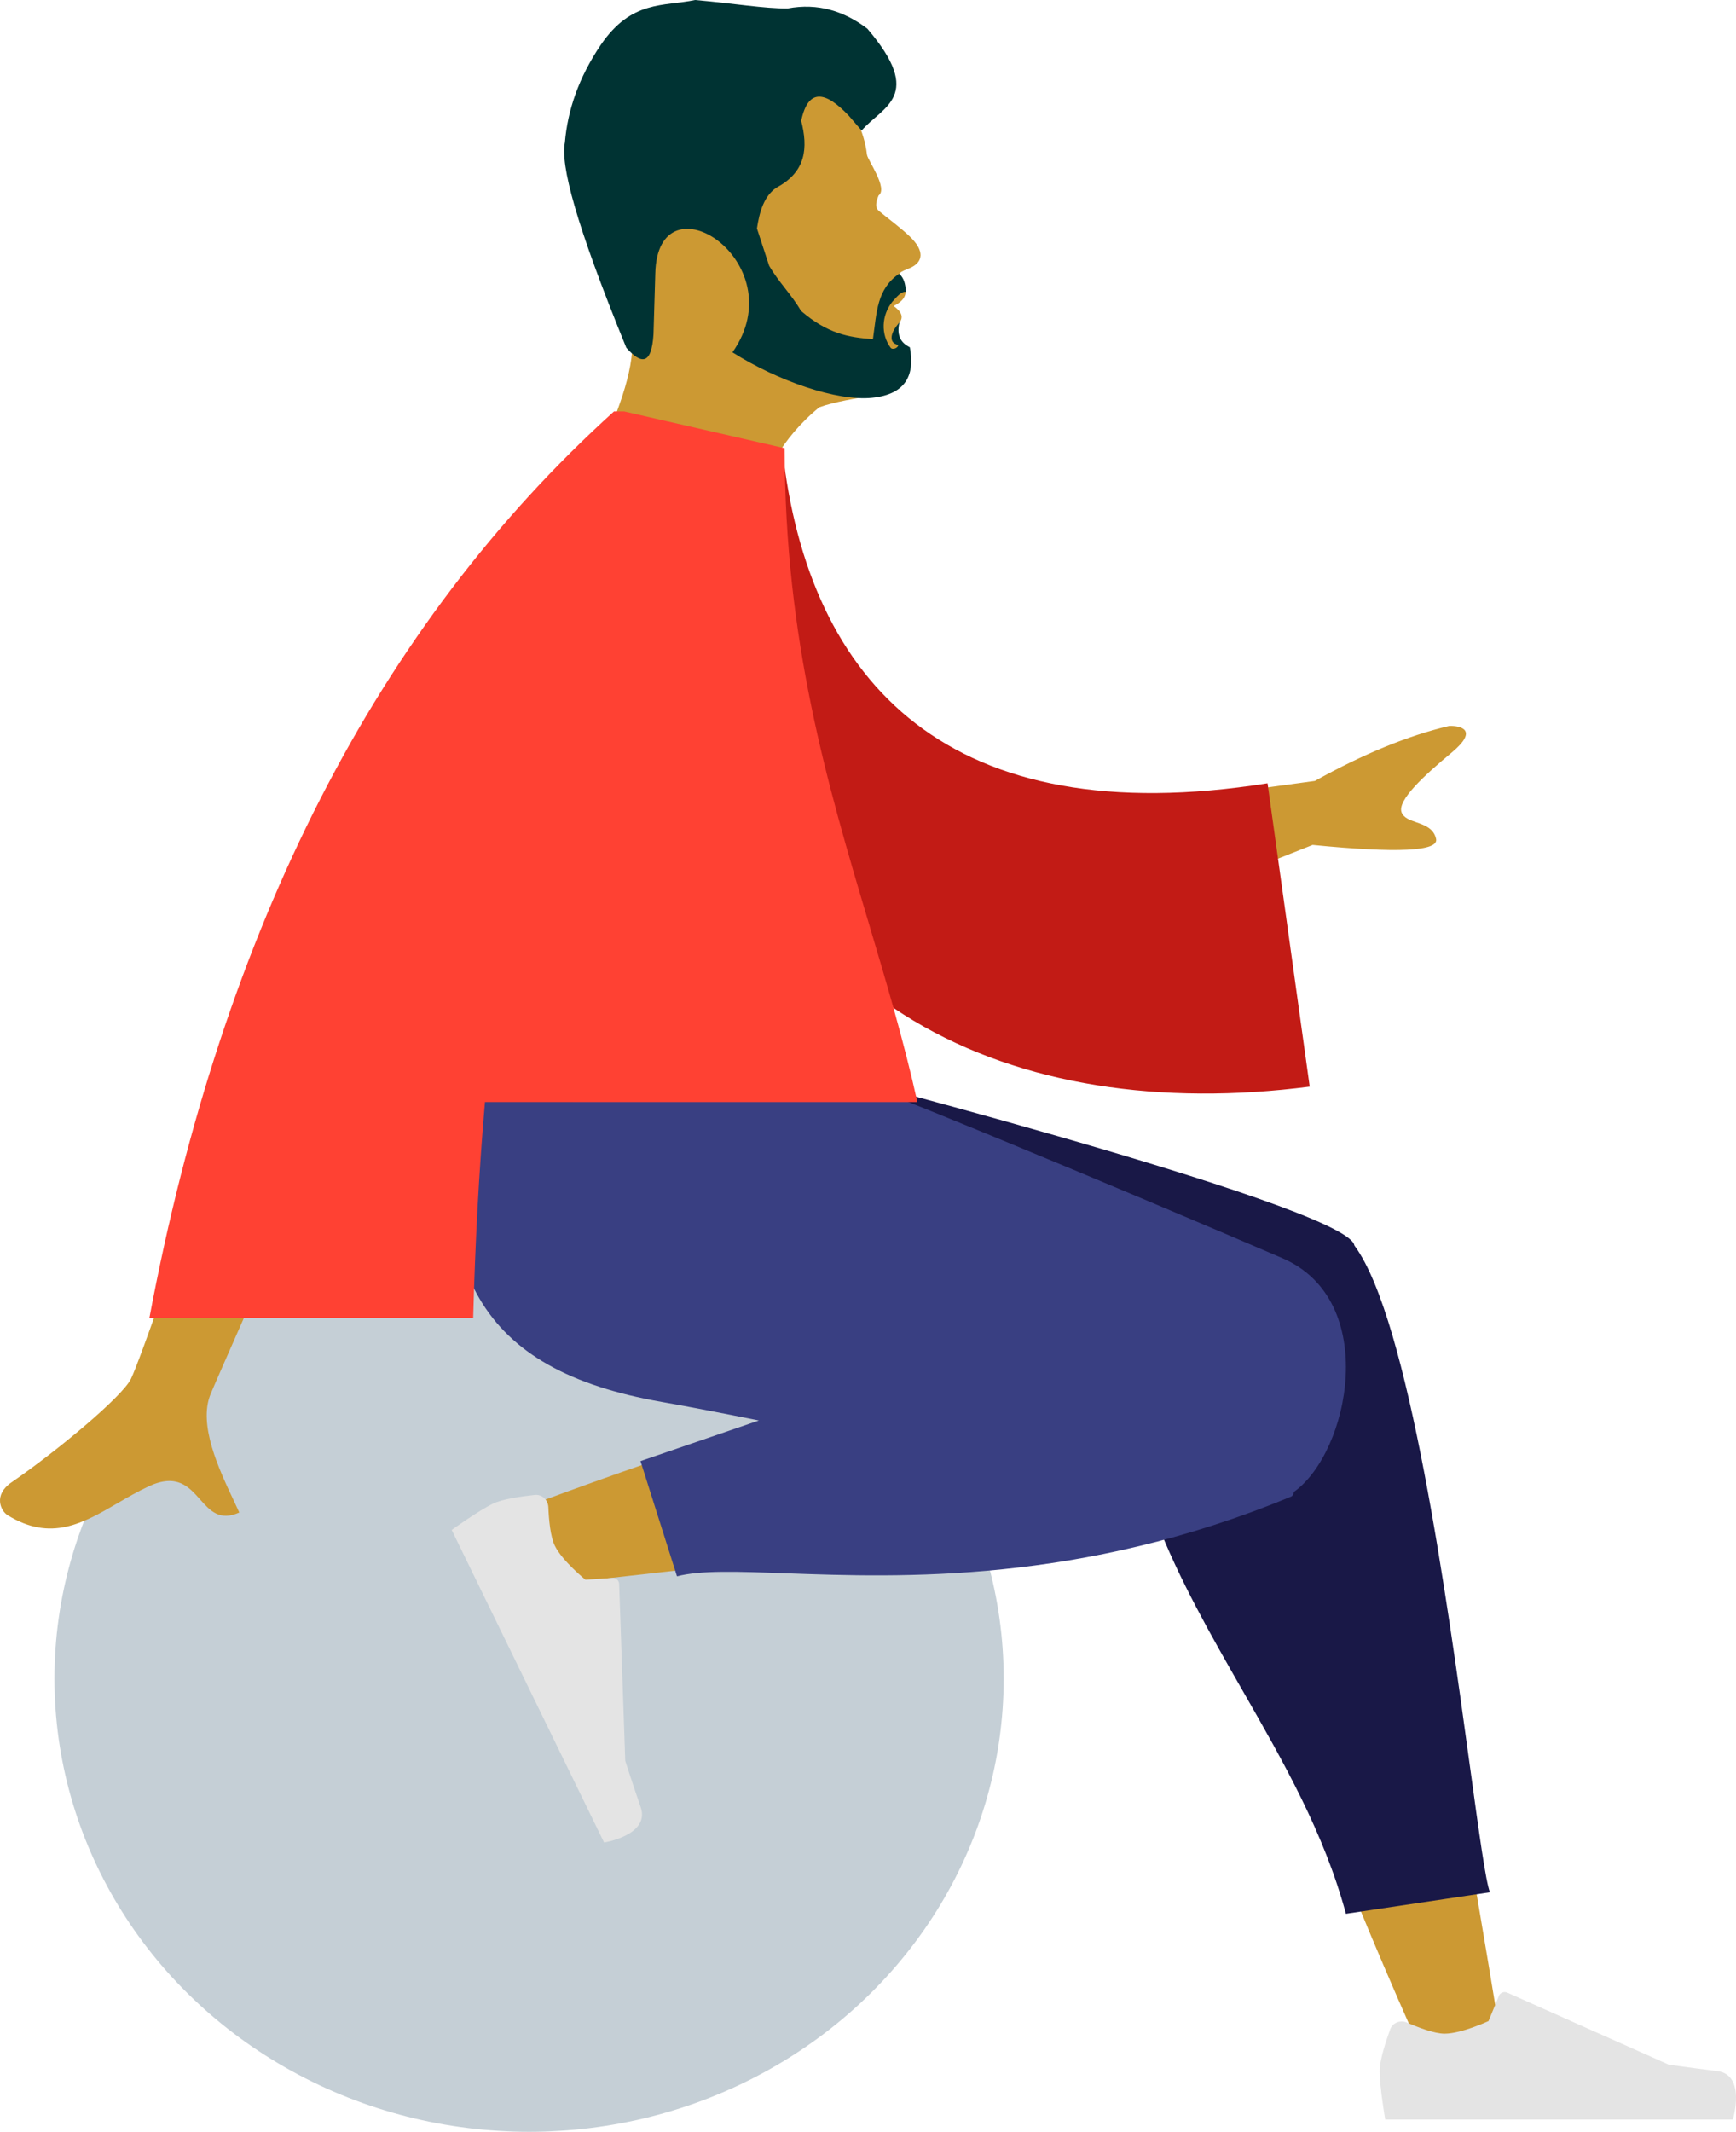 <?xml version="1.0" encoding="UTF-8"?>
<!DOCTYPE svg PUBLIC "-//W3C//DTD SVG 1.1//EN" "http://www.w3.org/Graphics/SVG/1.1/DTD/svg11.dtd">
<!-- Creator: CorelDRAW 2020 (64-Bit Evaluation Version) -->
<svg xmlns="http://www.w3.org/2000/svg" xml:space="preserve" width="74.52mm" height="91.473mm" version="1.1" style="shape-rendering:geometricPrecision; text-rendering:geometricPrecision; image-rendering:optimizeQuality; fill-rule:evenodd; clip-rule:evenodd"
viewBox="0 0 4294.66 5271.66"
 xmlns:xlink="http://www.w3.org/1999/xlink"
 xmlns:xodm="http://www.corel.com/coreldraw/odm/2003">
 <defs>
  <style type="text/css">
   <![CDATA[
    .fil7 {fill:#003333}
    .fil2 {fill:#191847}
    .fil3 {fill:#393F82}
    .fil5 {fill:#C21B15}
    .fil1 {fill:#CC9933}
    .fil4 {fill:#E4E4E4}
    .fil8 {fill:#FF4133}
    .fil0 {fill:#C5CFD6;fill-rule:nonzero}
    .fil6 {fill:black;fill-opacity:0.102}
   ]]>
  </style>
 </defs>
 <g id="Layer_x0020_1">
  <ellipse id="Ballsy_x0020_Ball" class="fil0" cx="1308.87" cy="4150.91" rx="1174.11" ry="1120.74"/>
  <path id="SKIN" class="fil1" d="M3134.25 4091.14c56.7,198.65 198.01,575.19 393.37,1007.6l185.66 -54.17c-162.43,-995.02 -297.6,-1653.76 -375.03,-1854.26 -51.16,-132.47 -438.19,-116.95 -393.66,149.6 18.68,111.78 92.56,411.09 189.66,751.24zm-763.08 -704.75c-302.75,62.73 -930.49,284.46 -1109.75,355.32 -112.65,44.53 -40.02,195.55 56.09,182.33 16.27,-2.24 73.86,-8.68 159.77,-18.29 275.96,-30.87 844.26,-94.45 1275.28,-156.49 226.96,-32.67 104.87,-457.77 -130.78,-412.79 -79.28,15.13 -163.6,31.88 -250.6,49.91z"/>
  <path id="Leg_x0020_Back" class="fil2" d="M3350.13 3078.01c-30.95,-101.01 -1438.01,-459.55 -1438.01,-459.55l-115.31 0 0 107.45 969.59 493.58c-1.29,15.92 -0.51,32.76 2.62,50.51 -7,365.91 149.62,639.26 304.65,909.91 101.4,176.97 202.12,352.79 256,552.58l356.22 -53.14c-10.37,-26.53 -26.78,-146.2 -49.22,-309.8 -56.56,-412.52 -151.45,-1104.44 -284.55,-1287.49 -0.46,-0.64 -0.93,-1.27 -1.42,-1.91 -0.17,-0.71 -0.37,-1.43 -0.58,-2.14z"/>
  <path id="Leg_x0020_Front" class="fil3" d="M1877.36 3512.63c-88.72,-17.76 -170.41,-33.61 -240.31,-45.87 -451.56,-79.2 -583.23,-320.91 -505.37,-848.29l831.97 0c135.91,39.04 842.19,335.23 1208.65,492.77 242.53,104.27 166.08,480.14 28.72,577.95 -0.74,6 -3.22,10.08 -7.62,11.9 -520.74,215.83 -964.8,199.73 -1249.95,189.39 -119.44,-4.33 -210.99,-7.65 -268.63,7.5l-90.31 -284.9 292.86 -100.45z"/>
  <path id="shoe" class="fil4" d="M1356.55 3726.93c-0.7,-17.84 -15.75,-32.1 -33.5,-30.22 -32.39,3.44 -80.18,10.17 -103.43,21.52 -37.07,18.08 -102.18,65.12 -102.18,65.12 20.98,43 377.02,772.98 377.02,772.98 0,0 114.32,-18.45 90.59,-87.24 -23.72,-68.8 -38.26,-114.85 -38.26,-114.85l-15.06 -437.4c-0.29,-8.59 -7.62,-15.23 -16.19,-14.7l-67.29 4.23c0,0 -57.35,-46.42 -75.68,-83.99 -11.15,-22.87 -14.83,-65.56 -16.01,-95.46z"/>
  <path id="shoe_2" class="fil4" d="M3480.97 5001.51c-16.34,-7.18 -35.77,0.09 -41.86,16.88 -11.1,30.61 -26,76.52 -26,102.39 0,41.25 13.74,120.37 13.74,120.37 47.85,0 860.03,0 860.03,0 0,0 33.54,-110.82 -38.7,-119.67 -72.23,-8.83 -120,-15.95 -120,-15.95l-399.73 -178.21c-7.85,-3.5 -17.03,0.17 -20.31,8.11l-25.69 62.33c0,0 -66.86,31.2 -108.66,31.2 -25.44,0 -65.43,-15.42 -92.81,-27.47z"/>
  <path id="SKIN_0" class="fil1" d="M3252.75 1931.16l-602.04 82.12 108.02 269.73 488.5 -193.67c210.57,20.78 312.38,15.77 305.46,-15 -5.84,-25.95 -28.23,-33.78 -48.84,-41 -16.06,-5.62 -31.05,-10.87 -36.31,-24.01 -12.03,-30.01 56.42,-92.23 123.88,-148.46 67.46,-56.24 22.19,-66.59 -6.28,-65.75 -101.16,23.71 -211.95,69.06 -332.38,136.05zm-2928.95 1478.81c44.69,-90.65 435.67,-1257.34 435.67,-1257.34l333.9 1.25c0,0 -549.19,1235.89 -572.71,1294.18 -30.56,75.72 21.35,185.74 56.54,260.35 5.45,11.54 10.49,22.23 14.77,31.82 -48.84,21.85 -72.3,-4.56 -97.03,-32.4 -27.93,-31.46 -57.49,-64.73 -127.07,-32.37 -26.88,12.52 -52.32,27.29 -77.17,41.75 -85.85,49.89 -164.71,95.74 -272,29.54 -17.01,-10.49 -35.64,-50 9.39,-80.88 112.19,-76.93 273.87,-211.57 295.71,-255.89z"/>
  <path id="Clothes_x0020_Back" class="fil5" d="M1674.04 1093.65l261.43 17.42c64.4,582.5 415.09,950.43 1200.29,825.87l104.31 750.14c-733.88,94.84 -1377.51,-198.98 -1509.42,-994.5 -34.14,-205.94 -61.1,-420.25 -56.62,-598.92z"/>
  <path id="Shade" class="fil6" d="M1199.75 2725.2c30.68,-352.38 85.47,-684.8 176.03,-997.26 -19.85,334.16 -25.36,748.68 41.4,997.26l-217.43 0z"/>
  <g id="_1705146403616">
   <path class="fil1" d="M2079.75 227.9c28.97,46.25 57.7,91.73 65.09,154.79 1.51,12.91 52.61,83.18 28.76,100.57 -5.08,12.54 -10.8,28.45 0.69,38.36 25.36,20.97 52.28,40.19 76.11,62.9 38,36.22 32.38,62.64 4.05,76.68 -15.77,7.6 -37.36,12.02 -28.99,25.51 24.11,31.18 18.51,54.01 -14.81,69.88 19.68,14.09 28.11,29.08 9.76,46.23 -19.12,28.12 -14.02,48.05 18.9,58.57 26.71,60.65 -11.09,105.85 -70.33,115.27 -47.45,7.54 -107.12,17.3 -142.15,30.47 -94.5,76.73 -142.23,176.82 -137.17,211.99 -132.41,-50.87 -254.48,-91.77 -386.89,-142.64 20.19,-48.77 76.06,-181.72 57.53,-253.73 -75.77,-144.17 -125.08,-304.42 -144.35,-482.94 38.52,-156.66 109.87,-260.14 226.84,-289.69 165.02,-46.66 358.83,17.34 436.95,177.77z"/>
   <path class="fil7" d="M1902.79 657.17c-10.07,-30.76 -20.15,-61.52 -30.22,-92.28 6.45,-41.94 17.49,-79.91 48.17,-100.83 74.06,-39.23 78.24,-99.15 61.28,-165.33 17.2,-81.17 59.75,-73.73 117.58,-12.82 13.36,15.23 18.53,21.68 31.9,36.91 51.23,-59.58 157.17,-84.56 14.21,-251.95 -57.39,-43.35 -121.86,-64.1 -197.25,-50 -59.27,0.37 -131.36,-12.44 -228.86,-20.87 -78.25,16.47 -157.1,-0.82 -233.62,111.31 -54.42,80.72 -81.66,160.94 -88.49,240.79 -11.01,55.42 25.06,197.76 151.94,507.79 35.6,39.8 62.34,45.37 67.23,-33.34 1.48,-50.01 2.96,-100.01 4.44,-150.03 5.44,-250.21 347.86,-28.44 190.93,194.71 112.62,71.22 258.75,121.28 345.2,112.49 84.89,-8.63 106.21,-57.16 93.7,-124.85 -6.92,-4.36 -37.1,-16.38 -25.66,-62.02 -28.26,32.31 -23.01,52.96 -3.01,55.84 -0.34,8.17 -14.44,13.23 -19.06,7.04 -24.22,-33.03 -22.72,-79.47 4.21,-113.43 11.24,-12.1 21.55,-25.97 33.92,-24.71 -1.76,-19.9 -4.55,-33.39 -16.87,-44.77 -55.4,38.19 -55.29,94.31 -64.92,161.83 -59.88,-4.22 -112.4,-13.47 -177.99,-69.98 -23.33,-40.19 -55.43,-71.3 -78.76,-111.49z"/>
  </g>
  <path id="Clothes" class="fil8" d="M369.6 3258.89c181.51,-965.76 564.62,-1712.92 1149.32,-2241.49l25.09 0 0.85 0 0.21 0.25 396.1 90.72c0,475.8 105.85,831.32 207.62,1173.12 43.95,147.6 87.13,292.66 120.71,443.72l-1069.76 0c-15.07,173.08 -24.33,350.98 -29.15,533.69l-801 0z"/>
 </g>
</svg>

